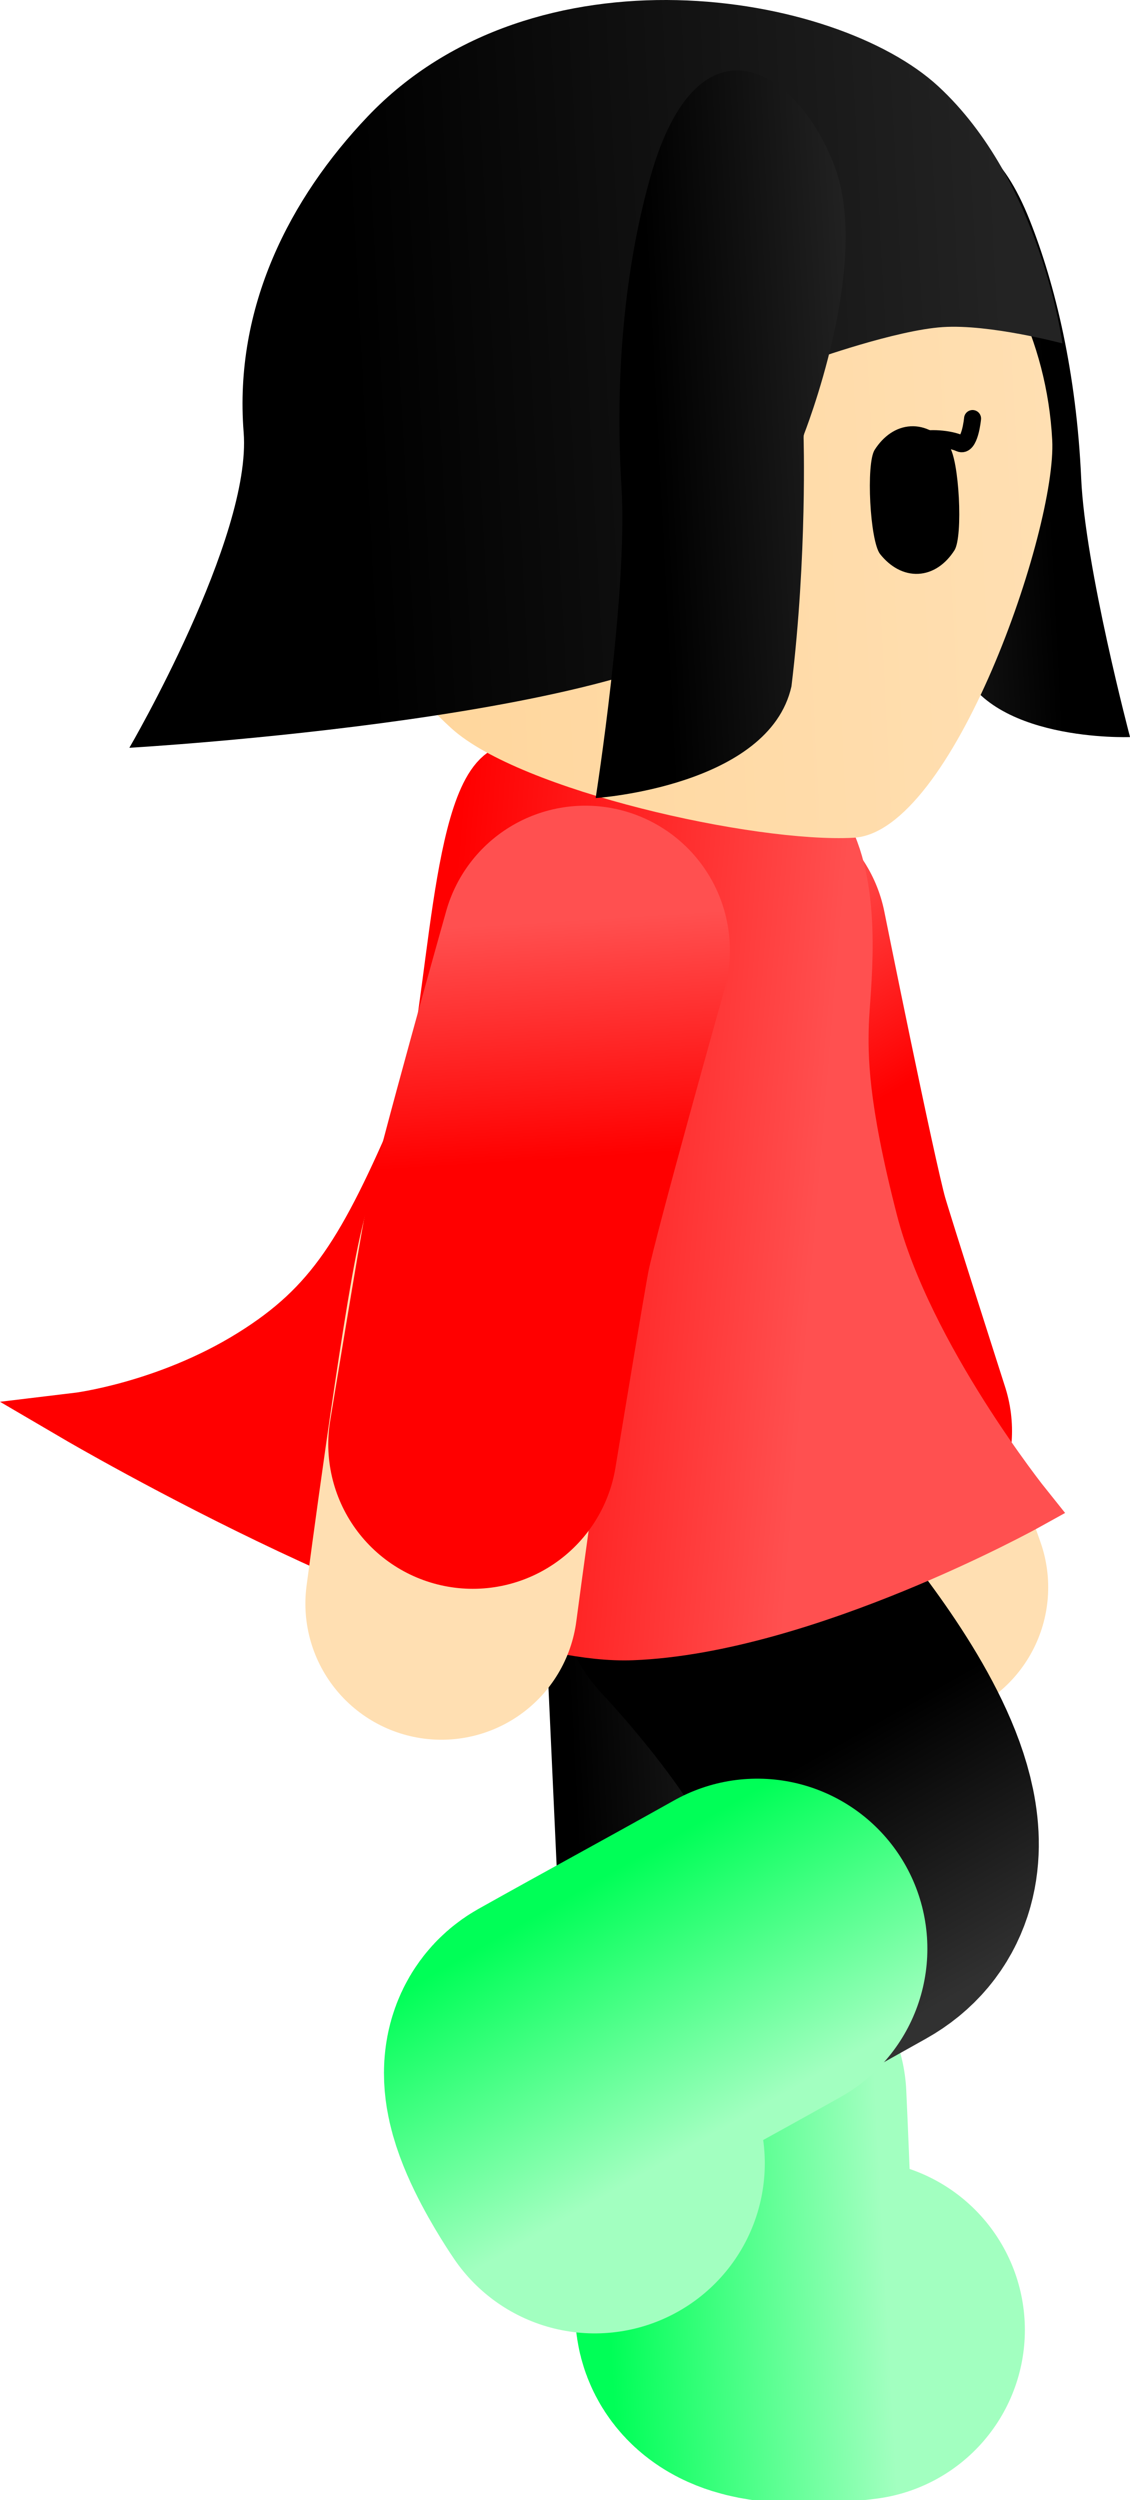 <svg version="1.1" xmlns="http://www.w3.org/2000/svg" xmlns:xlink="http://www.w3.org/1999/xlink" width="33.225" height="73.495" viewBox="0,0,33.225,73.495"><defs><linearGradient x1="243.589" y1="177.63" x2="247.17" y2="183.657" gradientUnits="userSpaceOnUse" id="color-1"><stop offset="0" stop-color="#ff5050"/><stop offset="1" stop-color="#ff0000"/></linearGradient><linearGradient x1="240.337" y1="208.699" x2="248.504" y2="208.252" gradientUnits="userSpaceOnUse" id="color-2"><stop offset="0" stop-color="#000000"/><stop offset="1" stop-color="#313131"/></linearGradient><linearGradient x1="240.524" y1="208.682" x2="248.691" y2="208.235" gradientUnits="userSpaceOnUse" id="color-3"><stop offset="0" stop-color="#00ff57"/><stop offset="1" stop-color="#a2ffc0"/></linearGradient><linearGradient x1="246.144" y1="202.41" x2="250.204" y2="209.511" gradientUnits="userSpaceOnUse" id="color-4"><stop offset="0" stop-color="#000000"/><stop offset="1" stop-color="#313131"/></linearGradient><linearGradient x1="246.147" y1="202.401" x2="250.206" y2="209.501" gradientUnits="userSpaceOnUse" id="color-5"><stop offset="0" stop-color="#00ff57"/><stop offset="1" stop-color="#a2ffc0"/></linearGradient><linearGradient x1="236.277" y1="179.093" x2="247.692" y2="180.043" gradientUnits="userSpaceOnUse" id="color-6"><stop offset="0" stop-color="#ff0000"/><stop offset="1" stop-color="#ff5050"/></linearGradient><linearGradient x1="236.277" y1="179.093" x2="247.692" y2="180.043" gradientUnits="userSpaceOnUse" id="color-7"><stop offset="0" stop-color="#ff0000"/><stop offset="1" stop-color="#ff5050"/></linearGradient><linearGradient x1="254.017" y1="163.807" x2="248.841" y2="164.08" gradientUnits="userSpaceOnUse" id="color-8"><stop offset="0" stop-color="#000000"/><stop offset="1" stop-color="#232323"/></linearGradient><linearGradient x1="254.642" y1="163.774" x2="248.216" y2="164.113" gradientUnits="userSpaceOnUse" id="color-9"><stop offset="0" stop-color="#000000"/><stop offset="1" stop-color="#313131"/></linearGradient><linearGradient x1="232.972" y1="165.217" x2="254.131" y2="164.1" gradientUnits="userSpaceOnUse" id="color-10"><stop offset="0" stop-color="#ffd59a"/><stop offset="1" stop-color="#ffdfb2"/></linearGradient><linearGradient x1="232.923" y1="164.297" x2="254.082" y2="163.18" gradientUnits="userSpaceOnUse" id="color-11"><stop offset="0" stop-color="#ffd499"/><stop offset="1" stop-color="#ffd599"/></linearGradient><linearGradient x1="233.574" y1="162.125" x2="252.825" y2="161.109" gradientUnits="userSpaceOnUse" id="color-12"><stop offset="0" stop-color="#000000"/><stop offset="1" stop-color="#232323"/></linearGradient><linearGradient x1="231.247" y1="162.248" x2="255.151" y2="160.986" gradientUnits="userSpaceOnUse" id="color-13"><stop offset="0" stop-color="#000000"/><stop offset="1" stop-color="#313131"/></linearGradient><linearGradient x1="242.449" y1="163.86" x2="248.664" y2="163.532" gradientUnits="userSpaceOnUse" id="color-14"><stop offset="0" stop-color="#000000"/><stop offset="1" stop-color="#232323"/></linearGradient><linearGradient x1="241.698" y1="163.899" x2="249.415" y2="163.492" gradientUnits="userSpaceOnUse" id="color-15"><stop offset="0" stop-color="#000000"/><stop offset="1" stop-color="#313131"/></linearGradient><linearGradient x1="239.23" y1="177.324" x2="239.672" y2="184.321" gradientUnits="userSpaceOnUse" id="color-16"><stop offset="0" stop-color="#ff5050"/><stop offset="1" stop-color="#ff0000"/></linearGradient></defs><g transform="translate(-223.144,-150.243)"><g data-paper-data="{&quot;isPaintingLayer&quot;:true}" fill-rule="nonzero" stroke-linejoin="miter" stroke-miterlimit="10" stroke-dasharray="" stroke-dashoffset="0" style="mix-blend-mode: normal"><g fill="none" stroke-linecap="round"><path d="M249.964,196.906c0,0 -2.639,-7.41 -3.176,-9.518c-0.637,-2.501 -1.724,-9.484 -1.724,-9.484" stroke="#ffdfb2" stroke-width="8"/><path d="M248.65,192.313c0,0 -1.651,-5.151 -1.818,-5.755c-0.397,-1.437 -1.853,-8.679 -1.853,-8.679" stroke="url(#color-1)" stroke-width="8.5"/></g><path d="M248.091,218.756c0,0 -3.18,0.444 -3.224,-0.529c-0.11,-2.398 -0.318,-6.937 -0.44,-9.61c-0.174,-3.805 -0.526,-11.485 -0.526,-11.485" fill="none" stroke="url(#color-2)" stroke-width="9.5" stroke-linecap="round"/><path d="M248.278,218.738c0,0 -3.18,0.444 -3.224,-0.529c-0.11,-2.398 -0.135,-3.609 -0.258,-6.282" fill="none" stroke="url(#color-3)" stroke-width="10" stroke-linecap="round"/><path d="M244.302,196.777c0,0 7.071,7.392 3.748,9.253c-2.335,1.307 -6.299,3.527 -8.393,4.7c-0.85,0.476 0.972,3.119 0.972,3.119" fill="none" stroke="url(#color-4)" stroke-width="9.5" stroke-linecap="round"/><path d="M240.631,213.839c0,0 -1.821,-2.644 -0.972,-3.119c2.094,-1.173 3.417,-1.882 5.752,-3.189" fill="none" stroke="url(#color-5)" stroke-width="10" stroke-linecap="round"/><path d="M235.509,183.089c0.915,-2.138 0.908,-8.879 2.334,-10.078c1.069,-0.899 8.101,-1.41 9.675,1.885c0.857,1.794 0.469,4.488 0.441,5.441c-0.028,0.953 -0.034,2.374 0.848,5.804c1.023,3.977 4.54,8.36 4.54,8.36c0,0 -6.535,3.62 -11.616,3.818c-5.081,0.198 -16.341,-6.399 -16.341,-6.399c0,0 2.633,-0.315 5.133,-1.872c2.346,-1.461 3.31,-3.045 4.986,-6.959z" fill="url(#color-6)" stroke="url(#color-7)" stroke-width="1.463" stroke-linecap="butt"/><g><path d="M256.369,171.911c0,0 -4.251,0.165 -5.056,-2.247c-0.73,-3.21 -0.945,-6.159 -0.945,-6.159c0,0 -2.096,-4.028 -1.458,-6.549c0.638,-2.521 2.906,-4.283 4.511,-0.238c0.748,1.885 1.374,4.478 1.513,7.594c0.117,2.618 1.436,7.599 1.436,7.599z" data-paper-data="{&quot;index&quot;:null}" fill="url(#color-8)" stroke="url(#color-9)" stroke-width="0" stroke-linecap="butt"/><path d="M242.941,153.094c2.919,-0.154 5.627,0.899 7.643,2.725c2.017,1.826 3.343,4.425 3.498,7.361c0.137,2.6 -2.923,11.537 -5.842,11.691c-2.919,0.154 -9.802,-1.387 -11.819,-3.213c-2.017,-1.826 -3.343,-4.425 -3.498,-7.361c-0.155,-2.936 0.89,-5.66 2.703,-7.689c1.813,-2.028 4.395,-3.36 7.314,-3.514z" fill="url(#color-10)" stroke="url(#color-11)" stroke-width="0" stroke-linecap="butt"/><g><path d="M251.74,162.547c0,0 -0.079,0.865 -0.381,0.727c-0.283,-0.129 -0.894,-0.193 -1.286,-0.069" data-paper-data="{&quot;index&quot;:null}" fill="none" stroke="#000000" stroke-width="0.5" stroke-linecap="round"/><path d="M251.046,163.353c0.3,0.377 0.42,2.659 0.162,3.066c-0.26,0.408 -0.633,0.671 -1.059,0.693c-0.426,0.023 -0.825,-0.2 -1.126,-0.578c-0.3,-0.377 -0.42,-2.659 -0.162,-3.066c0.26,-0.408 0.633,-0.671 1.059,-0.693c0.426,-0.023 0.825,0.2 1.126,0.578z" data-paper-data="{&quot;index&quot;:null}" fill="#000000" stroke="none" stroke-width="1.301" stroke-linecap="butt"/></g><path d="M226.948,172.225c0,0 3.604,-6.176 3.36,-9.272c-0.291,-3.685 1.361,-6.884 3.646,-9.285c4.904,-5.153 13.762,-3.674 16.78,-0.886c3.017,2.788 3.648,7.557 3.648,7.557c0,0 -2.138,-0.573 -3.522,-0.48c-1.384,0.092 -3.837,0.971 -3.837,0.971c0,0 -0.036,3.509 -1.914,7.458c-2.363,3.033 -18.16,3.938 -18.16,3.938z" fill="url(#color-12)" stroke="url(#color-13)" stroke-width="0" stroke-linecap="butt"/><path d="M240.658,173.704c0,0 0.95,-6.035 0.76,-9.135c-0.226,-3.688 0.196,-6.823 0.853,-9.138c1.409,-4.968 4.338,-3.177 5.417,-0.286c1.079,2.891 -0.918,7.9 -0.918,7.9c0,0 0.113,3.502 -0.355,7.376c-0.659,2.943 -5.756,3.283 -5.756,3.283z" fill="url(#color-14)" stroke="url(#color-15)" stroke-width="0" stroke-linecap="butt"/></g><g fill="none" stroke-linecap="round"><path d="M236.123,197.387c0,0 1.027,-7.798 1.509,-9.92c0.572,-2.517 2.787,-9.228 2.787,-9.228" stroke="#ffdfb2" stroke-width="8"/><path d="M237.046,192.7c0,0 0.877,-5.338 1.003,-5.951c0.301,-1.46 2.305,-8.571 2.305,-8.571" stroke="url(#color-16)" stroke-width="8.5"/></g></g></g></svg><!--rotationCenter:16.8562904714542:29.757302265977927-->